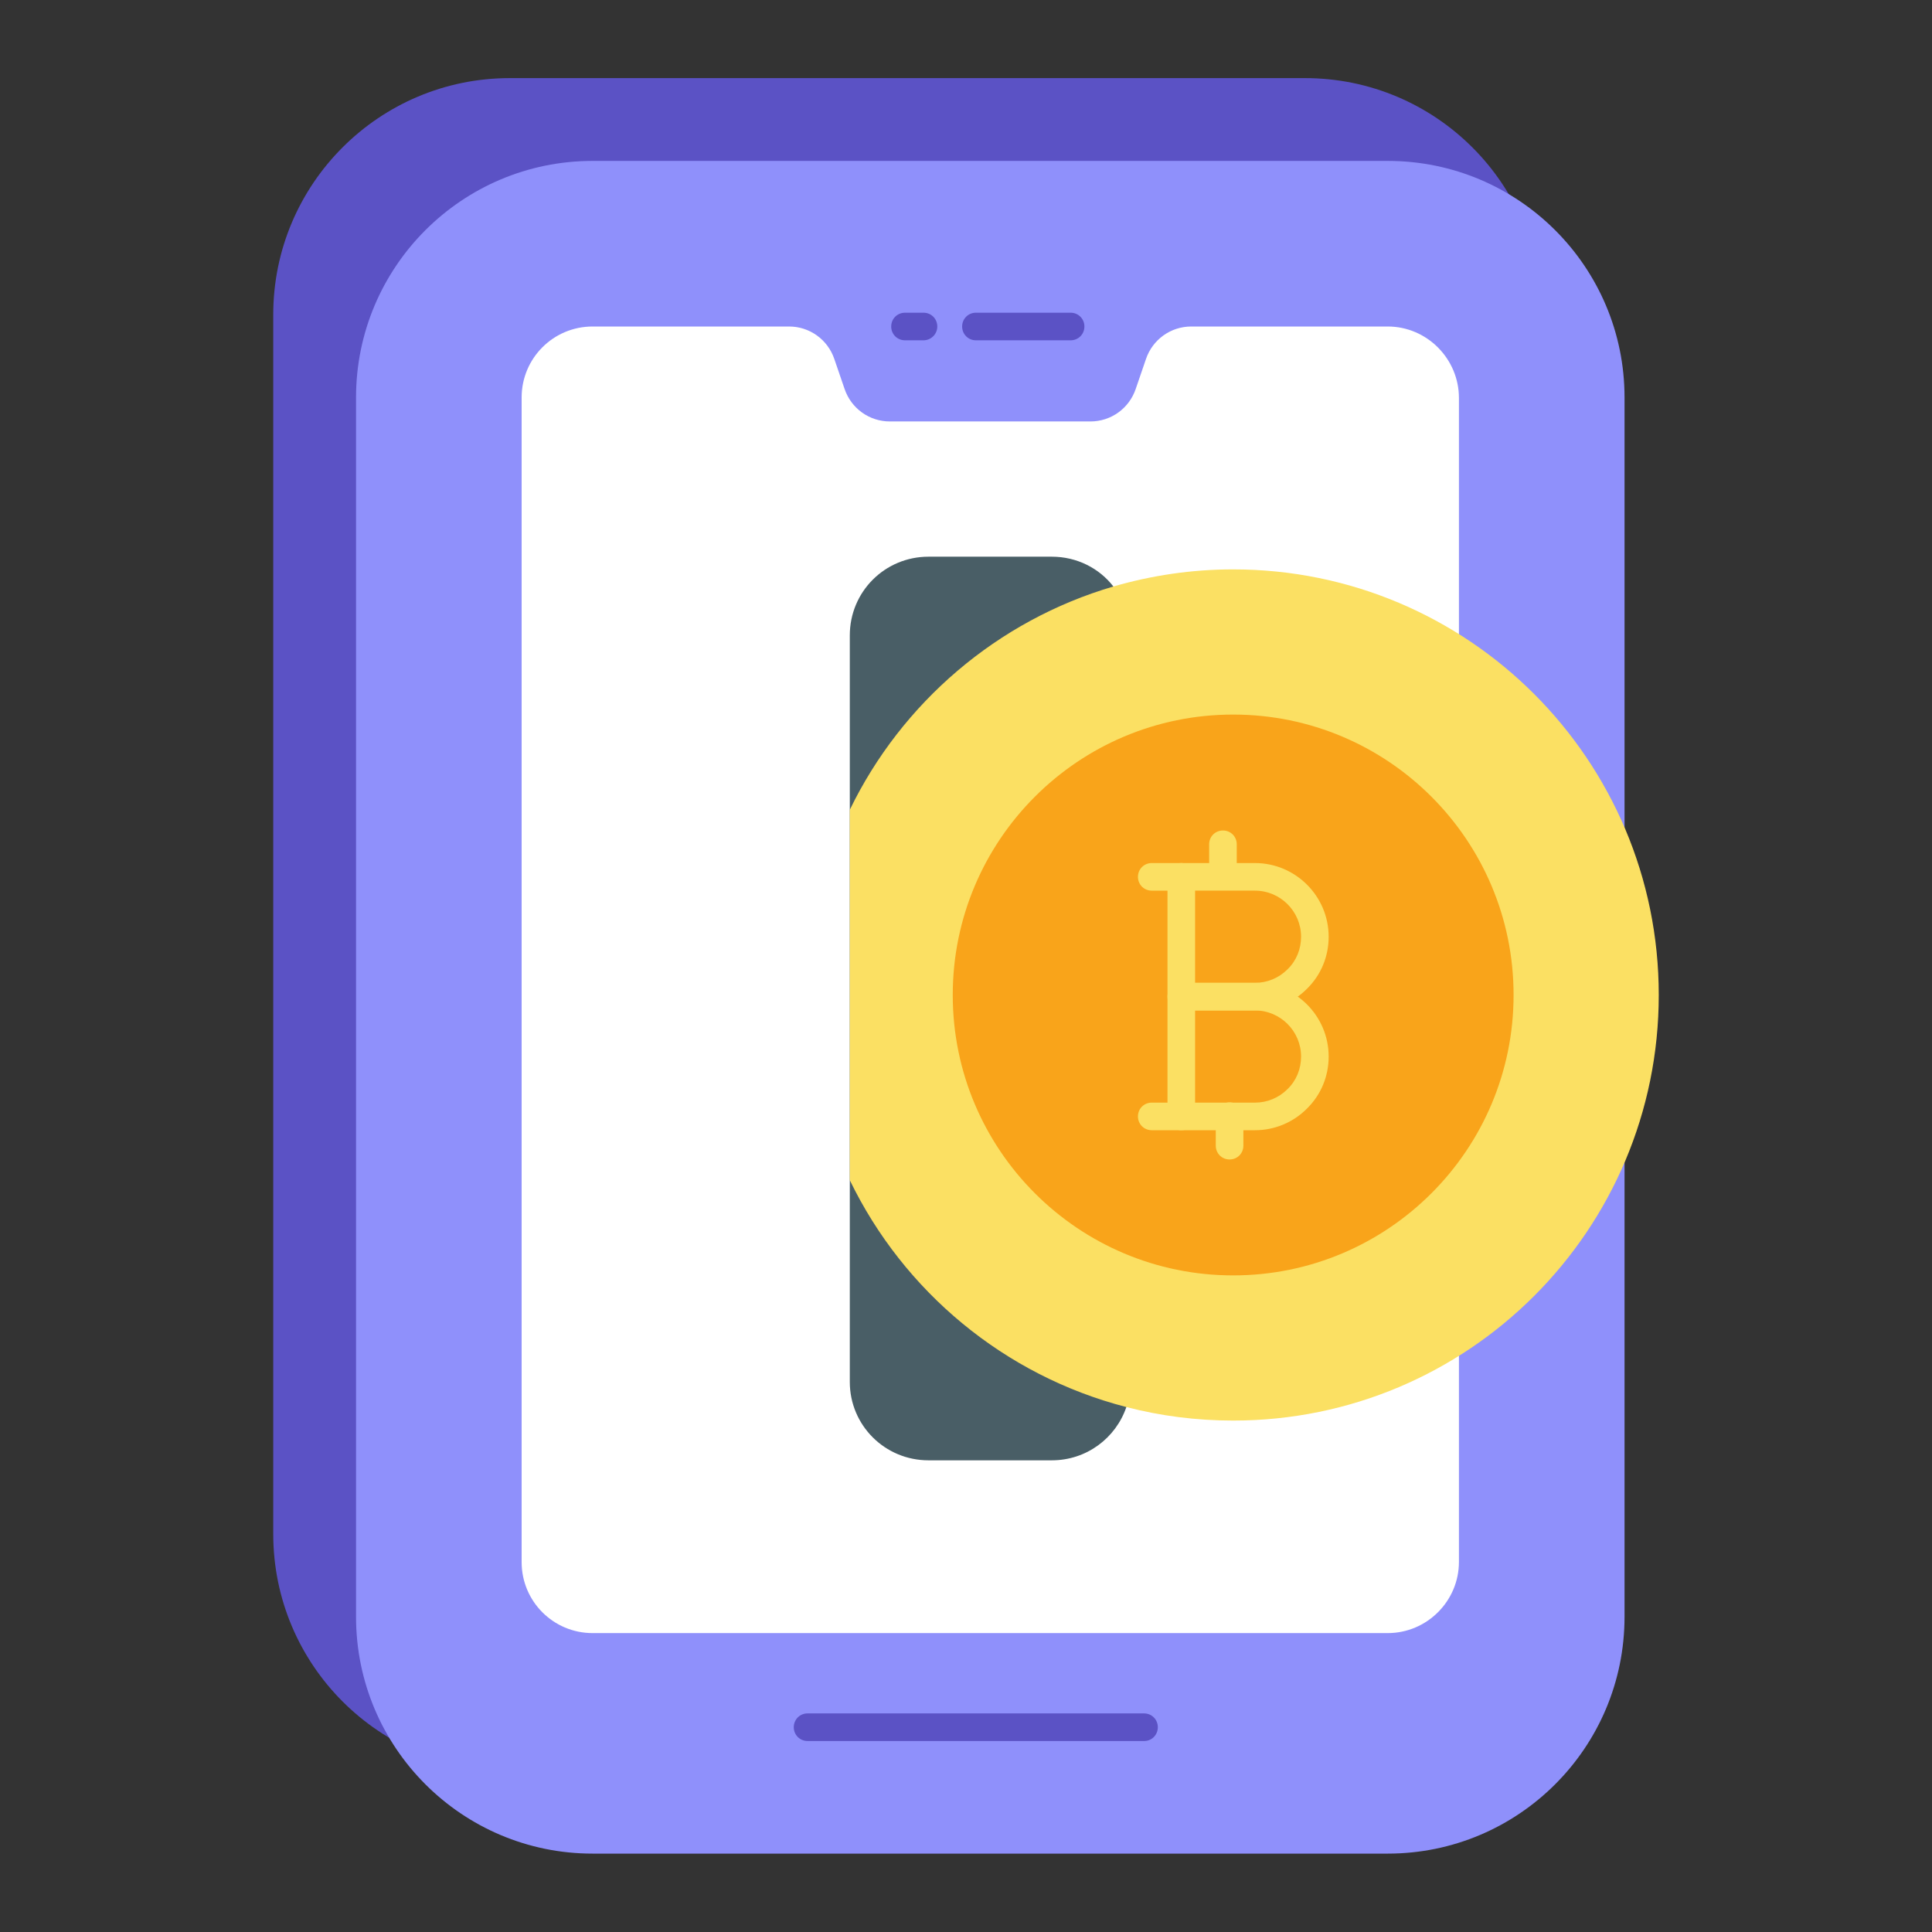 <svg xmlns="http://www.w3.org/2000/svg" enable-background="new 0 0 70 70" viewBox="0 0 70 70" id="crypto-balance"><rect x="0" y="0" width="70" height="70" fill="#333333" stroke="none"/><path fill="#5b52c5" d="M55.86,11.4v44.18c0,4.74-3.84,8.58-8.58,8.58H18.47c-4.73,0-8.57-3.84-8.57-8.58V11.4
				c0-4.73,3.84-8.57,8.57-8.57h28.81C52.02,2.83,55.86,6.67,55.86,11.4z"></path><path fill="#8f90fb" d="M58.86,14.4v44.18c0,4.74-3.84,8.58-8.58,8.58H21.47c-4.73,0-8.57-3.84-8.57-8.58V14.4
				c0-4.73,3.84-8.57,8.57-8.57h28.81C55.02,5.83,58.86,9.67,58.86,14.4z"></path><path fill="#fff" d="M52.86,14.42v42.17c0,1.42-1.16,2.58-2.58,2.58H21.47c-1.42,0-2.57-1.15-2.57-2.57V14.4
				c0-1.42,1.15-2.57,2.57-2.57h7.12c0.74,0,1.4,0.47,1.64,1.18l0.37,1.08c0.24,0.71,0.9,1.18,1.64,1.18h7.27
				c0.74,0,1.4-0.47,1.64-1.18l0.37-1.08c0.24-0.71,0.9-1.18,1.64-1.18h7.12C51.7,11.83,52.86,13,52.86,14.42z"></path><path fill="#5b52c5" d="M38.79 12.33h-3.43c-.28 0-.5-.22-.5-.5s.22-.5.5-.5h3.43c.28 0 .5.22.5.5S39.07 12.33 38.79 12.33zM33.46 12.33h-.67c-.28 0-.5-.22-.5-.5s.22-.5.5-.5h.67c.28 0 .5.22.5.5S33.73 12.33 33.46 12.33zM41.46 63.08H29.26c-.28 0-.5-.22-.5-.5s.22-.5.5-.5h12.19c.28 0 .5.22.5.5S41.73 63.08 41.46 63.08z"></path><g><path fill="#495e66" d="M40.96,23.02v27.05c0,0.32-0.05,0.63-0.15,0.91c-0.38,1.12-1.44,1.93-2.7,1.93h-4.47
			c-1.58,0-2.85-1.27-2.85-2.84V23.02c0-1.58,1.27-2.85,2.85-2.85h4.47c0.91,0,1.72,0.42,2.23,1.08
			C40.73,21.74,40.96,22.35,40.96,23.02z"></path></g><g><path fill="#fbe063" d="M60.1,36.05c0,8.52-6.9,15.42-15.42,15.42c-1.34,0-2.64-0.17-3.87-0.49c-4.42-1.14-8.07-4.19-10.02-8.22
							V29.34c1.88-3.88,5.35-6.86,9.55-8.09c1.38-0.4,2.83-0.62,4.34-0.62C53.2,20.63,60.1,27.53,60.1,36.05z"></path><circle cx="44.68" cy="36.05" r="10.16" fill="#f9a41a"></circle><g><path fill="#fbe063" d="M45.47,36.61H42.8c-0.28,0-0.5-0.22-0.5-0.5v-4.34c0-0.28,0.22-0.5,0.5-0.5h2.67c1.47,0,2.67,1.2,2.67,2.67
					c0,0.72-0.28,1.39-0.79,1.89C46.85,36.33,46.18,36.61,45.47,36.61z M43.3,35.61h2.17c0.44,0,0.86-0.17,1.18-0.49
					c0.32-0.31,0.49-0.73,0.49-1.18c0-0.92-0.75-1.67-1.67-1.67H43.3V35.61z"></path><path fill="#fbe063" d="M45.47,40.95H42.8c-0.28,0-0.5-0.22-0.5-0.5v-4.34c0-0.28,0.22-0.5,0.5-0.5h2.67c1.47,0,2.67,1.2,2.67,2.67
					c0,0.72-0.28,1.39-0.79,1.89C46.85,40.67,46.18,40.95,45.47,40.95z M43.3,39.95h2.17c0.44,0,0.86-0.17,1.18-0.49
					c0.32-0.31,0.49-0.73,0.49-1.18c0-0.92-0.75-1.67-1.67-1.67H43.3V39.95z"></path><path fill="#fbe063" d="M42.8 40.95h-1.07c-.28 0-.5-.22-.5-.5s.22-.5.5-.5h1.07c.28 0 .5.22.5.5S43.07 40.95 42.8 40.95zM42.8 32.27h-1.07c-.28 0-.5-.22-.5-.5 0-.28.22-.5.5-.5h1.07c.28 0 .5.22.5.5C43.3 32.05 43.07 32.27 42.8 32.27zM44.31 32.16c-.28 0-.5-.22-.5-.5v-1.07c0-.28.22-.5.5-.5s.5.22.5.5v1.07C44.81 31.94 44.59 32.16 44.31 32.16zM44.55 42.01c-.28 0-.5-.22-.5-.5v-1.07c0-.28.22-.5.5-.5s.5.22.5.5v1.07C45.05 41.79 44.83 42.01 44.55 42.01z"></path></g></g></svg>